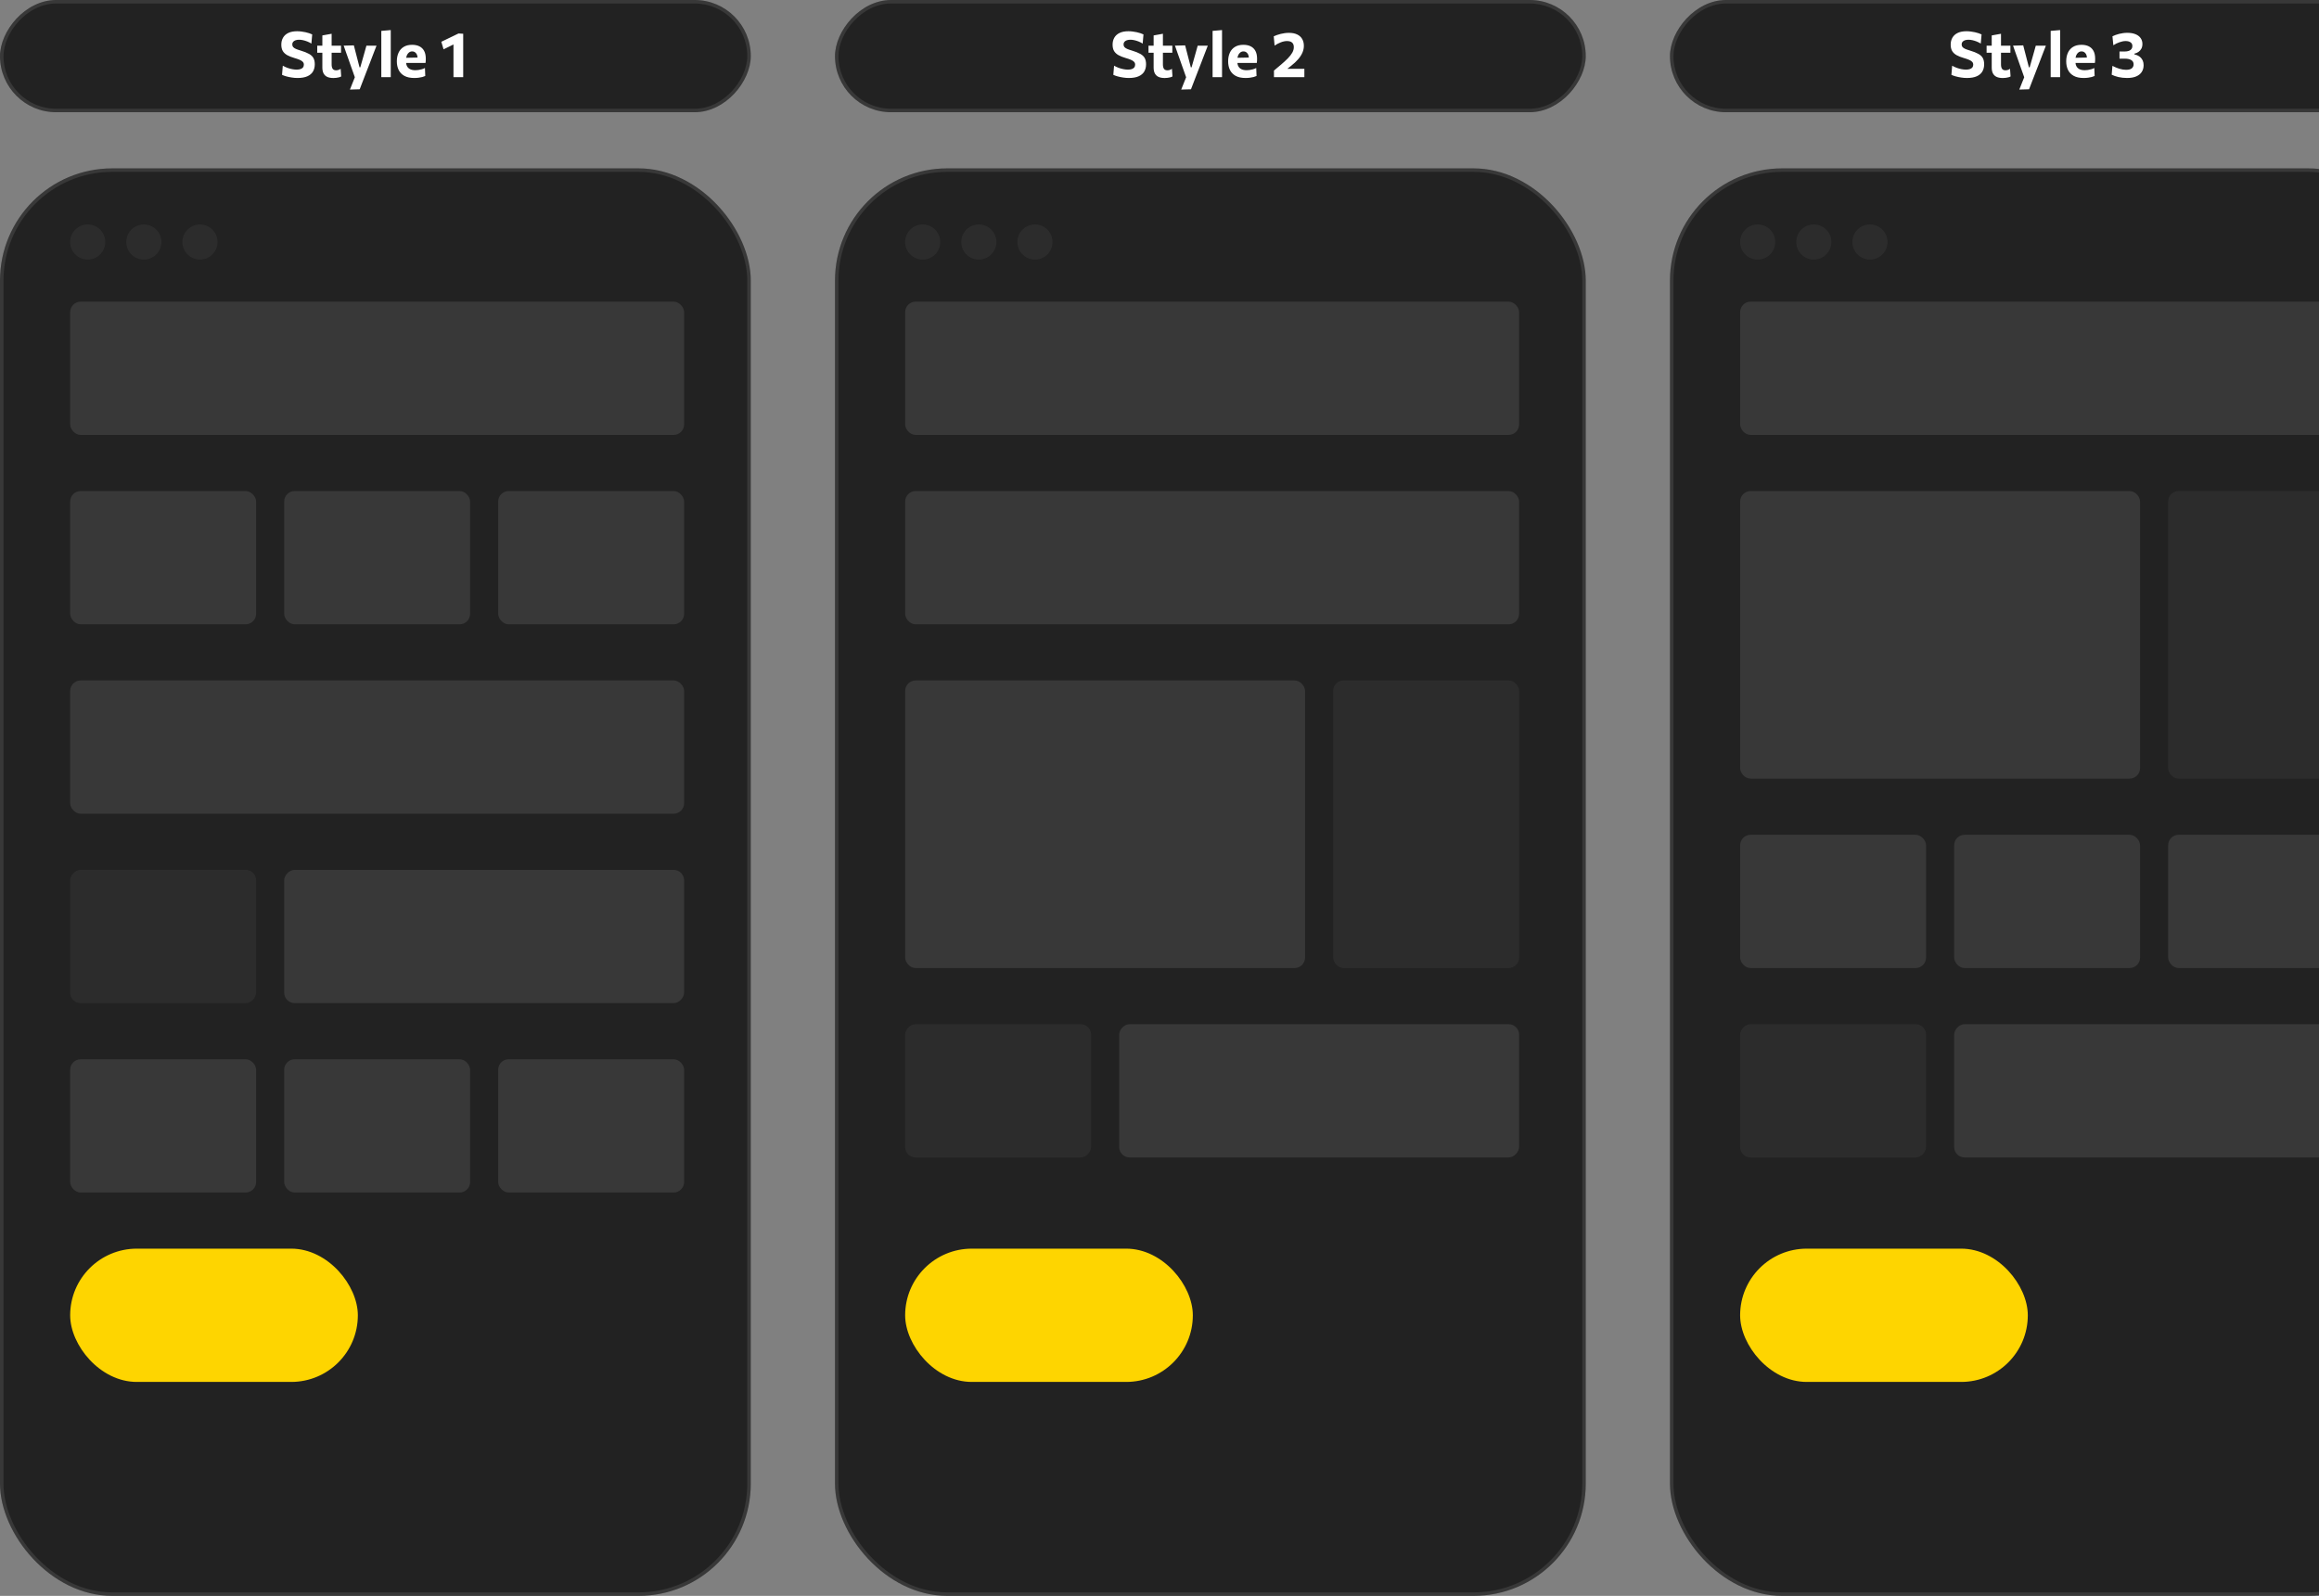 <svg width="661" height="455" viewBox="0 0 661 455" fill="none" xmlns="http://www.w3.org/2000/svg">
<rect x="0" y="0" width="661" height="455" fill="#808080" stroke="none"/>
<rect x="238" y="48" width="214" height="407" rx="32" fill="#222222"/>
<rect x="238.5" y="48.5" width="213" height="406" rx="31.5" stroke="white" stroke-opacity="0.1"/>
<g opacity="0.05">
<circle cx="263" cy="69" r="5" fill="white"/>
<circle cx="279" cy="69" r="5" fill="white"/>
<circle cx="295" cy="69" r="5" fill="white"/>
</g>
<rect x="258" y="356" width="82" height="38" rx="19" fill="#FED500"/>
<rect opacity="0.1" x="258" y="86" width="175" height="38" rx="3" fill="white"/>
<rect opacity="0.1" x="258" y="140" width="175" height="38" rx="3" fill="white"/>
<rect opacity="0.1" x="258" y="194" width="114" height="82" rx="3" fill="white"/>
<rect opacity="0.05" x="380" y="194" width="53" height="82" rx="3" fill="white"/>
<rect opacity="0.1" width="114" height="38" rx="3" transform="matrix(-1 0 0 1 433 292)" fill="white"/>
<rect opacity="0.05" width="53" height="38" rx="3" transform="matrix(-1 0 0 1 311 292)" fill="white"/>
<rect width="214" height="32" rx="16" transform="matrix(1 0 0 -1 238 32)" fill="#222222"/>
<rect x="0.5" y="-0.5" width="213" height="31" rx="15.5" transform="matrix(1 0 0 -1 238 31)" stroke="white" stroke-opacity="0.1"/>
<path d="M321.747 22.234C321.213 22.234 320.664 22.189 320.1 22.099C319.542 22.015 319.017 21.904 318.525 21.766C318.039 21.628 317.643 21.484 317.337 21.334L317.553 18.733C317.967 18.967 318.399 19.168 318.849 19.336C319.305 19.498 319.758 19.624 320.208 19.714C320.664 19.804 321.099 19.849 321.513 19.849C321.927 19.849 322.287 19.798 322.593 19.696C322.899 19.594 323.136 19.441 323.304 19.237C323.472 19.027 323.556 18.757 323.556 18.427C323.556 18.091 323.445 17.815 323.223 17.599C323.007 17.377 322.695 17.185 322.287 17.023C321.879 16.855 321.393 16.69 320.829 16.528C320.049 16.3 319.383 16.036 318.831 15.736C318.279 15.43 317.856 15.04 317.562 14.566C317.274 14.086 317.13 13.471 317.13 12.721C317.13 11.971 317.295 11.311 317.625 10.741C317.955 10.165 318.453 9.715 319.119 9.391C319.785 9.067 320.628 8.905 321.648 8.905C322.05 8.905 322.452 8.932 322.854 8.986C323.256 9.034 323.646 9.1 324.024 9.184C324.408 9.268 324.762 9.364 325.086 9.472C325.41 9.58 325.692 9.694 325.932 9.814L325.707 12.424C325.323 12.184 324.924 11.983 324.51 11.821C324.096 11.659 323.691 11.536 323.295 11.452C322.899 11.368 322.539 11.326 322.215 11.326C321.849 11.326 321.516 11.374 321.216 11.47C320.922 11.566 320.688 11.713 320.514 11.911C320.34 12.109 320.253 12.358 320.253 12.658C320.253 12.952 320.334 13.201 320.496 13.405C320.664 13.603 320.919 13.78 321.261 13.936C321.609 14.086 322.056 14.242 322.602 14.404C323.628 14.71 324.438 15.031 325.032 15.367C325.626 15.697 326.046 16.096 326.292 16.564C326.544 17.032 326.67 17.62 326.67 18.328C326.67 19.114 326.499 19.801 326.157 20.389C325.815 20.971 325.281 21.424 324.555 21.748C323.829 22.072 322.893 22.234 321.747 22.234ZM331.986 22.243C331.32 22.243 330.75 22.144 330.276 21.946C329.808 21.742 329.448 21.418 329.196 20.974C328.95 20.53 328.827 19.945 328.827 19.219C328.827 18.829 328.827 18.43 328.827 18.022C328.827 17.608 328.827 17.176 328.827 16.726C328.827 16.276 328.827 15.802 328.827 15.304C328.827 14.806 328.827 14.269 328.827 13.693C328.827 13.015 328.827 12.394 328.827 11.83C328.827 11.266 328.827 10.69 328.827 10.102L331.473 9.625C331.473 10.093 331.473 10.537 331.473 10.957C331.473 11.371 331.473 11.8 331.473 12.244C331.473 12.682 331.473 13.165 331.473 13.693V18.373C331.473 18.919 331.572 19.336 331.77 19.624C331.974 19.906 332.304 20.047 332.76 20.047C332.952 20.047 333.162 20.014 333.39 19.948C333.618 19.876 333.837 19.765 334.047 19.615L334.2 21.793C334.044 21.889 333.846 21.97 333.606 22.036C333.366 22.102 333.105 22.153 332.823 22.189C332.541 22.225 332.262 22.243 331.986 22.243ZM327.369 15.043V13.018H334.155V15.043C333.591 15.043 333.024 15.043 332.454 15.043C331.89 15.043 331.344 15.043 330.816 15.043H329.619H327.369ZM336.69 25.537C336.936 24.925 337.185 24.298 337.437 23.656C337.689 23.02 337.938 22.399 338.184 21.793V22.297C337.968 21.679 337.749 21.058 337.527 20.434C337.305 19.804 337.086 19.189 336.87 18.589L336.303 16.969C336.075 16.327 335.841 15.67 335.601 14.998C335.367 14.32 335.136 13.66 334.908 13.018L337.806 12.937C337.974 13.591 338.139 14.23 338.301 14.854C338.463 15.472 338.628 16.108 338.796 16.762L339.426 19.192H339.642L340.335 16.762C340.515 16.132 340.692 15.508 340.866 14.89C341.04 14.272 341.214 13.648 341.388 13.018H344.268C344.082 13.498 343.902 13.963 343.728 14.413C343.554 14.863 343.362 15.361 343.152 15.907C342.948 16.447 342.702 17.092 342.414 17.842L341.433 20.362C340.995 21.502 340.62 22.474 340.308 23.278C340.002 24.082 339.723 24.808 339.471 25.456L336.69 25.537ZM345.633 22C345.633 21.358 345.633 20.737 345.633 20.137C345.633 19.531 345.633 18.856 345.633 18.112V13.117C345.633 12.385 345.633 11.662 345.633 10.948C345.633 10.228 345.633 9.514 345.633 8.806L348.324 8.572C348.324 9.28 348.324 10.009 348.324 10.759C348.324 11.503 348.324 12.289 348.324 13.117V18.112C348.324 18.856 348.324 19.531 348.324 20.137C348.324 20.737 348.324 21.358 348.324 22H345.633ZM355.038 22.234C353.88 22.234 352.932 22.03 352.194 21.622C351.462 21.214 350.922 20.653 350.574 19.939C350.232 19.225 350.061 18.406 350.061 17.482C350.061 16.558 350.223 15.742 350.547 15.034C350.871 14.326 351.354 13.774 351.996 13.378C352.644 12.976 353.448 12.775 354.408 12.775C355.224 12.775 355.923 12.922 356.505 13.216C357.087 13.504 357.534 13.942 357.846 14.53C358.158 15.118 358.314 15.859 358.314 16.753C358.314 16.993 358.308 17.206 358.296 17.392C358.284 17.578 358.263 17.764 358.233 17.95L355.929 17.077C355.941 16.999 355.95 16.918 355.956 16.834C355.962 16.75 355.965 16.672 355.965 16.6C355.965 15.994 355.821 15.52 355.533 15.178C355.251 14.83 354.885 14.656 354.435 14.656C354.093 14.656 353.79 14.758 353.526 14.962C353.262 15.16 353.055 15.439 352.905 15.799C352.755 16.159 352.68 16.588 352.68 17.086V17.527C352.68 18.049 352.773 18.496 352.959 18.868C353.151 19.24 353.445 19.525 353.841 19.723C354.237 19.921 354.744 20.02 355.362 20.02C355.602 20.02 355.878 19.999 356.19 19.957C356.508 19.909 356.829 19.84 357.153 19.75C357.483 19.654 357.789 19.534 358.071 19.39L358.161 21.658C357.927 21.766 357.654 21.865 357.342 21.955C357.036 22.039 356.688 22.105 356.298 22.153C355.908 22.207 355.488 22.234 355.038 22.234ZM351.096 17.95V16.51L356.667 16.393L358.233 16.834V17.95H351.096ZM363.125 22V20.128C363.455 19.846 363.782 19.567 364.106 19.291C364.436 19.015 364.766 18.739 365.096 18.463C365.864 17.815 366.524 17.209 367.076 16.645C367.628 16.081 368.051 15.538 368.345 15.016C368.639 14.494 368.786 13.969 368.786 13.441C368.786 12.865 368.624 12.433 368.3 12.145C367.976 11.851 367.487 11.704 366.833 11.704C366.551 11.704 366.26 11.737 365.96 11.803C365.666 11.863 365.369 11.953 365.069 12.073C364.769 12.187 364.469 12.322 364.169 12.478C363.875 12.634 363.587 12.808 363.305 13L363.062 10.354C363.338 10.222 363.641 10.099 363.971 9.985C364.307 9.865 364.661 9.76 365.033 9.67C365.411 9.574 365.798 9.499 366.194 9.445C366.596 9.391 366.998 9.364 367.4 9.364C368.312 9.364 369.083 9.514 369.713 9.814C370.349 10.108 370.829 10.534 371.153 11.092C371.483 11.644 371.648 12.307 371.648 13.081C371.648 13.717 371.516 14.35 371.252 14.98C370.988 15.604 370.586 16.231 370.046 16.861C369.512 17.491 368.834 18.127 368.012 18.769L366.239 20.164L365.897 19.624H368.129C368.741 19.624 369.353 19.624 369.965 19.624C370.577 19.624 371.186 19.624 371.792 19.624V22H363.125Z" fill="white"/>
<rect x="476" y="48" width="214" height="407" rx="32" fill="#222222"/>
<rect x="476.5" y="48.5" width="213" height="406" rx="31.5" stroke="white" stroke-opacity="0.1"/>
<g opacity="0.05">
<circle cx="501" cy="69" r="5" fill="white"/>
<circle cx="517" cy="69" r="5" fill="white"/>
<circle cx="533" cy="69" r="5" fill="white"/>
</g>
<rect x="496" y="356" width="82" height="38" rx="19" fill="#FED500"/>
<rect opacity="0.1" x="496" y="86" width="175" height="38" rx="3" fill="white"/>
<rect opacity="0.1" x="496" y="140" width="114" height="82" rx="3" fill="white"/>
<rect opacity="0.05" x="618" y="140" width="53" height="82" rx="3" fill="white"/>
<rect opacity="0.1" x="496" y="238" width="53" height="38" rx="3" fill="white"/>
<rect opacity="0.1" x="557" y="238" width="53" height="38" rx="3" fill="white"/>
<rect opacity="0.1" x="618" y="238" width="53" height="38" rx="3" fill="white"/>
<rect opacity="0.1" width="114" height="38" rx="3" transform="matrix(-1 0 0 1 671 292)" fill="white"/>
<rect opacity="0.05" width="53" height="38" rx="3" transform="matrix(-1 0 0 1 549 292)" fill="white"/>
<rect width="214" height="32" rx="16" transform="matrix(1 0 0 -1 476 32)" fill="#222222"/>
<rect x="0.5" y="-0.5" width="213" height="31" rx="15.5" transform="matrix(1 0 0 -1 476 31)" stroke="white" stroke-opacity="0.1"/>
<path d="M560.633 22.234C560.099 22.234 559.55 22.189 558.986 22.099C558.428 22.015 557.903 21.904 557.411 21.766C556.925 21.628 556.529 21.484 556.223 21.334L556.439 18.733C556.853 18.967 557.285 19.168 557.735 19.336C558.191 19.498 558.644 19.624 559.094 19.714C559.55 19.804 559.985 19.849 560.399 19.849C560.813 19.849 561.173 19.798 561.479 19.696C561.785 19.594 562.022 19.441 562.19 19.237C562.358 19.027 562.442 18.757 562.442 18.427C562.442 18.091 562.331 17.815 562.109 17.599C561.893 17.377 561.581 17.185 561.173 17.023C560.765 16.855 560.279 16.69 559.715 16.528C558.935 16.3 558.269 16.036 557.717 15.736C557.165 15.43 556.742 15.04 556.448 14.566C556.16 14.086 556.016 13.471 556.016 12.721C556.016 11.971 556.181 11.311 556.511 10.741C556.841 10.165 557.339 9.715 558.005 9.391C558.671 9.067 559.514 8.905 560.534 8.905C560.936 8.905 561.338 8.932 561.74 8.986C562.142 9.034 562.532 9.1 562.91 9.184C563.294 9.268 563.648 9.364 563.972 9.472C564.296 9.58 564.578 9.694 564.818 9.814L564.593 12.424C564.209 12.184 563.81 11.983 563.396 11.821C562.982 11.659 562.577 11.536 562.181 11.452C561.785 11.368 561.425 11.326 561.101 11.326C560.735 11.326 560.402 11.374 560.102 11.47C559.808 11.566 559.574 11.713 559.4 11.911C559.226 12.109 559.139 12.358 559.139 12.658C559.139 12.952 559.22 13.201 559.382 13.405C559.55 13.603 559.805 13.78 560.147 13.936C560.495 14.086 560.942 14.242 561.488 14.404C562.514 14.71 563.324 15.031 563.918 15.367C564.512 15.697 564.932 16.096 565.178 16.564C565.43 17.032 565.556 17.62 565.556 18.328C565.556 19.114 565.385 19.801 565.043 20.389C564.701 20.971 564.167 21.424 563.441 21.748C562.715 22.072 561.779 22.234 560.633 22.234ZM570.872 22.243C570.206 22.243 569.636 22.144 569.162 21.946C568.694 21.742 568.334 21.418 568.082 20.974C567.836 20.53 567.713 19.945 567.713 19.219C567.713 18.829 567.713 18.43 567.713 18.022C567.713 17.608 567.713 17.176 567.713 16.726C567.713 16.276 567.713 15.802 567.713 15.304C567.713 14.806 567.713 14.269 567.713 13.693C567.713 13.015 567.713 12.394 567.713 11.83C567.713 11.266 567.713 10.69 567.713 10.102L570.359 9.625C570.359 10.093 570.359 10.537 570.359 10.957C570.359 11.371 570.359 11.8 570.359 12.244C570.359 12.682 570.359 13.165 570.359 13.693V18.373C570.359 18.919 570.458 19.336 570.656 19.624C570.86 19.906 571.19 20.047 571.646 20.047C571.838 20.047 572.048 20.014 572.276 19.948C572.504 19.876 572.723 19.765 572.933 19.615L573.086 21.793C572.93 21.889 572.732 21.97 572.492 22.036C572.252 22.102 571.991 22.153 571.709 22.189C571.427 22.225 571.148 22.243 570.872 22.243ZM566.255 15.043V13.018H573.041V15.043C572.477 15.043 571.91 15.043 571.34 15.043C570.776 15.043 570.23 15.043 569.702 15.043H568.505H566.255ZM575.576 25.537C575.822 24.925 576.071 24.298 576.323 23.656C576.575 23.02 576.824 22.399 577.07 21.793V22.297C576.854 21.679 576.635 21.058 576.413 20.434C576.191 19.804 575.972 19.189 575.756 18.589L575.189 16.969C574.961 16.327 574.727 15.67 574.487 14.998C574.253 14.32 574.022 13.66 573.794 13.018L576.692 12.937C576.86 13.591 577.025 14.23 577.187 14.854C577.349 15.472 577.514 16.108 577.682 16.762L578.312 19.192H578.528L579.221 16.762C579.401 16.132 579.578 15.508 579.752 14.89C579.926 14.272 580.1 13.648 580.274 13.018H583.154C582.968 13.498 582.788 13.963 582.614 14.413C582.44 14.863 582.248 15.361 582.038 15.907C581.834 16.447 581.588 17.092 581.3 17.842L580.319 20.362C579.881 21.502 579.506 22.474 579.194 23.278C578.888 24.082 578.609 24.808 578.357 25.456L575.576 25.537ZM584.519 22C584.519 21.358 584.519 20.737 584.519 20.137C584.519 19.531 584.519 18.856 584.519 18.112V13.117C584.519 12.385 584.519 11.662 584.519 10.948C584.519 10.228 584.519 9.514 584.519 8.806L587.21 8.572C587.21 9.28 587.21 10.009 587.21 10.759C587.21 11.503 587.21 12.289 587.21 13.117V18.112C587.21 18.856 587.21 19.531 587.21 20.137C587.21 20.737 587.21 21.358 587.21 22H584.519ZM593.923 22.234C592.765 22.234 591.817 22.03 591.079 21.622C590.347 21.214 589.807 20.653 589.459 19.939C589.117 19.225 588.946 18.406 588.946 17.482C588.946 16.558 589.108 15.742 589.432 15.034C589.756 14.326 590.239 13.774 590.881 13.378C591.529 12.976 592.333 12.775 593.293 12.775C594.109 12.775 594.808 12.922 595.39 13.216C595.972 13.504 596.419 13.942 596.731 14.53C597.043 15.118 597.199 15.859 597.199 16.753C597.199 16.993 597.193 17.206 597.181 17.392C597.169 17.578 597.148 17.764 597.118 17.95L594.814 17.077C594.826 16.999 594.835 16.918 594.841 16.834C594.847 16.75 594.85 16.672 594.85 16.6C594.85 15.994 594.706 15.52 594.418 15.178C594.136 14.83 593.77 14.656 593.32 14.656C592.978 14.656 592.675 14.758 592.411 14.962C592.147 15.16 591.94 15.439 591.79 15.799C591.64 16.159 591.565 16.588 591.565 17.086V17.527C591.565 18.049 591.658 18.496 591.844 18.868C592.036 19.24 592.33 19.525 592.726 19.723C593.122 19.921 593.629 20.02 594.247 20.02C594.487 20.02 594.763 19.999 595.075 19.957C595.393 19.909 595.714 19.84 596.038 19.75C596.368 19.654 596.674 19.534 596.956 19.39L597.046 21.658C596.812 21.766 596.539 21.865 596.227 21.955C595.921 22.039 595.573 22.105 595.183 22.153C594.793 22.207 594.373 22.234 593.923 22.234ZM589.981 17.95V16.51L595.552 16.393L597.118 16.834V17.95H589.981ZM606.267 22.234C605.835 22.234 605.412 22.21 604.998 22.162C604.59 22.114 604.197 22.048 603.819 21.964C603.447 21.874 603.099 21.772 602.775 21.658C602.457 21.544 602.169 21.424 601.911 21.298L602.118 18.778C602.442 18.946 602.769 19.099 603.099 19.237C603.429 19.375 603.756 19.495 604.08 19.597C604.41 19.693 604.734 19.768 605.052 19.822C605.376 19.876 605.685 19.903 605.979 19.903C606.759 19.903 607.317 19.759 607.653 19.471C607.989 19.177 608.157 18.802 608.157 18.346C608.157 17.812 607.941 17.41 607.509 17.14C607.077 16.864 606.459 16.726 605.655 16.726C605.391 16.726 605.133 16.726 604.881 16.726C604.635 16.726 604.386 16.726 604.134 16.726V14.692C604.356 14.692 604.578 14.692 604.8 14.692C605.028 14.692 605.256 14.692 605.484 14.692C606.03 14.692 606.474 14.629 606.816 14.503C607.158 14.371 607.407 14.188 607.563 13.954C607.725 13.72 607.806 13.447 607.806 13.135C607.806 12.655 607.629 12.298 607.275 12.064C606.927 11.824 606.465 11.704 605.889 11.704C605.607 11.704 605.316 11.734 605.016 11.794C604.722 11.854 604.425 11.938 604.125 12.046C603.825 12.148 603.528 12.271 603.234 12.415C602.94 12.559 602.655 12.721 602.379 12.901L602.127 10.345C602.397 10.213 602.694 10.087 603.018 9.967C603.342 9.847 603.687 9.742 604.053 9.652C604.419 9.562 604.797 9.49 605.187 9.436C605.577 9.382 605.967 9.355 606.357 9.355C607.269 9.355 608.046 9.487 608.688 9.751C609.33 10.009 609.819 10.378 610.155 10.858C610.497 11.332 610.668 11.893 610.668 12.541C610.668 13.057 610.566 13.504 610.362 13.882C610.158 14.26 609.882 14.569 609.534 14.809C609.192 15.043 608.811 15.205 608.391 15.295V15.511C608.709 15.571 609.024 15.676 609.336 15.826C609.648 15.97 609.93 16.168 610.182 16.42C610.434 16.672 610.635 16.978 610.785 17.338C610.935 17.698 611.01 18.121 611.01 18.607C611.01 19.303 610.839 19.927 610.497 20.479C610.161 21.025 609.642 21.454 608.94 21.766C608.244 22.078 607.353 22.234 606.267 22.234Z" fill="white"/>
<rect width="214" height="32" rx="16" transform="matrix(1 0 0 -1 0 32)" fill="#222222"/>
<rect x="0.5" y="-0.5" width="213" height="31" rx="15.5" transform="matrix(1 0 0 -1 0 31)" stroke="white" stroke-opacity="0.1"/>
<path d="M84.802 22.234C84.268 22.234 83.719 22.189 83.155 22.099C82.597 22.015 82.072 21.904 81.58 21.766C81.094 21.628 80.698 21.484 80.392 21.334L80.608 18.733C81.022 18.967 81.454 19.168 81.904 19.336C82.36 19.498 82.813 19.624 83.263 19.714C83.719 19.804 84.154 19.849 84.568 19.849C84.982 19.849 85.342 19.798 85.648 19.696C85.954 19.594 86.191 19.441 86.359 19.237C86.527 19.027 86.611 18.757 86.611 18.427C86.611 18.091 86.5 17.815 86.278 17.599C86.062 17.377 85.75 17.185 85.342 17.023C84.934 16.855 84.448 16.69 83.884 16.528C83.104 16.3 82.438 16.036 81.886 15.736C81.334 15.43 80.911 15.04 80.617 14.566C80.329 14.086 80.185 13.471 80.185 12.721C80.185 11.971 80.35 11.311 80.68 10.741C81.01 10.165 81.508 9.715 82.174 9.391C82.84 9.067 83.683 8.905 84.703 8.905C85.105 8.905 85.507 8.932 85.909 8.986C86.311 9.034 86.701 9.1 87.079 9.184C87.463 9.268 87.817 9.364 88.141 9.472C88.465 9.58 88.747 9.694 88.987 9.814L88.762 12.424C88.378 12.184 87.979 11.983 87.565 11.821C87.151 11.659 86.746 11.536 86.35 11.452C85.954 11.368 85.594 11.326 85.27 11.326C84.904 11.326 84.571 11.374 84.271 11.47C83.977 11.566 83.743 11.713 83.569 11.911C83.395 12.109 83.308 12.358 83.308 12.658C83.308 12.952 83.389 13.201 83.551 13.405C83.719 13.603 83.974 13.78 84.316 13.936C84.664 14.086 85.111 14.242 85.657 14.404C86.683 14.71 87.493 15.031 88.087 15.367C88.681 15.697 89.101 16.096 89.347 16.564C89.599 17.032 89.725 17.62 89.725 18.328C89.725 19.114 89.554 19.801 89.212 20.389C88.87 20.971 88.336 21.424 87.61 21.748C86.884 22.072 85.948 22.234 84.802 22.234ZM95.041 22.243C94.375 22.243 93.805 22.144 93.331 21.946C92.863 21.742 92.503 21.418 92.251 20.974C92.005 20.53 91.882 19.945 91.882 19.219C91.882 18.829 91.882 18.43 91.882 18.022C91.882 17.608 91.882 17.176 91.882 16.726C91.882 16.276 91.882 15.802 91.882 15.304C91.882 14.806 91.882 14.269 91.882 13.693C91.882 13.015 91.882 12.394 91.882 11.83C91.882 11.266 91.882 10.69 91.882 10.102L94.528 9.625C94.528 10.093 94.528 10.537 94.528 10.957C94.528 11.371 94.528 11.8 94.528 12.244C94.528 12.682 94.528 13.165 94.528 13.693V18.373C94.528 18.919 94.627 19.336 94.825 19.624C95.029 19.906 95.359 20.047 95.815 20.047C96.007 20.047 96.217 20.014 96.445 19.948C96.673 19.876 96.892 19.765 97.102 19.615L97.255 21.793C97.099 21.889 96.901 21.97 96.661 22.036C96.421 22.102 96.16 22.153 95.878 22.189C95.596 22.225 95.317 22.243 95.041 22.243ZM90.424 15.043V13.018H97.21V15.043C96.646 15.043 96.079 15.043 95.509 15.043C94.945 15.043 94.399 15.043 93.871 15.043H92.674H90.424ZM99.745 25.537C99.991 24.925 100.24 24.298 100.492 23.656C100.744 23.02 100.993 22.399 101.239 21.793V22.297C101.023 21.679 100.804 21.058 100.582 20.434C100.36 19.804 100.141 19.189 99.925 18.589L99.358 16.969C99.13 16.327 98.896 15.67 98.656 14.998C98.422 14.32 98.191 13.66 97.963 13.018L100.861 12.937C101.029 13.591 101.194 14.23 101.356 14.854C101.518 15.472 101.683 16.108 101.851 16.762L102.481 19.192H102.697L103.39 16.762C103.57 16.132 103.747 15.508 103.921 14.89C104.095 14.272 104.269 13.648 104.443 13.018H107.323C107.137 13.498 106.957 13.963 106.783 14.413C106.609 14.863 106.417 15.361 106.207 15.907C106.003 16.447 105.757 17.092 105.469 17.842L104.488 20.362C104.05 21.502 103.675 22.474 103.363 23.278C103.057 24.082 102.778 24.808 102.526 25.456L99.745 25.537ZM108.688 22C108.688 21.358 108.688 20.737 108.688 20.137C108.688 19.531 108.688 18.856 108.688 18.112V13.117C108.688 12.385 108.688 11.662 108.688 10.948C108.688 10.228 108.688 9.514 108.688 8.806L111.379 8.572C111.379 9.28 111.379 10.009 111.379 10.759C111.379 11.503 111.379 12.289 111.379 13.117V18.112C111.379 18.856 111.379 19.531 111.379 20.137C111.379 20.737 111.379 21.358 111.379 22H108.688ZM118.092 22.234C116.934 22.234 115.986 22.03 115.248 21.622C114.516 21.214 113.976 20.653 113.628 19.939C113.286 19.225 113.115 18.406 113.115 17.482C113.115 16.558 113.277 15.742 113.601 15.034C113.925 14.326 114.408 13.774 115.05 13.378C115.698 12.976 116.502 12.775 117.462 12.775C118.278 12.775 118.977 12.922 119.559 13.216C120.141 13.504 120.588 13.942 120.9 14.53C121.212 15.118 121.368 15.859 121.368 16.753C121.368 16.993 121.362 17.206 121.35 17.392C121.338 17.578 121.317 17.764 121.287 17.95L118.983 17.077C118.995 16.999 119.004 16.918 119.01 16.834C119.016 16.75 119.019 16.672 119.019 16.6C119.019 15.994 118.875 15.52 118.587 15.178C118.305 14.83 117.939 14.656 117.489 14.656C117.147 14.656 116.844 14.758 116.58 14.962C116.316 15.16 116.109 15.439 115.959 15.799C115.809 16.159 115.734 16.588 115.734 17.086V17.527C115.734 18.049 115.827 18.496 116.013 18.868C116.205 19.24 116.499 19.525 116.895 19.723C117.291 19.921 117.798 20.02 118.416 20.02C118.656 20.02 118.932 19.999 119.244 19.957C119.562 19.909 119.883 19.84 120.207 19.75C120.537 19.654 120.843 19.534 121.125 19.39L121.215 21.658C120.981 21.766 120.708 21.865 120.396 21.955C120.09 22.039 119.742 22.105 119.352 22.153C118.962 22.207 118.542 22.234 118.092 22.234ZM114.15 17.95V16.51L119.721 16.393L121.287 16.834V17.95H114.15ZM126.431 14.062L125.792 11.911C126.608 11.515 127.424 11.122 128.24 10.732C129.056 10.336 129.872 9.94 130.688 9.544L130.589 12.019C129.893 12.361 129.2 12.703 128.51 13.045C127.82 13.381 127.127 13.72 126.431 14.062ZM129.257 22C129.257 21.358 129.257 20.737 129.257 20.137C129.257 19.531 129.257 18.856 129.257 18.112V14.476C129.257 13.858 129.257 13.243 129.257 12.631C129.257 12.013 129.257 11.392 129.257 10.768L130.688 9.544L132.029 9.625C132.029 10.327 132.029 11.038 132.029 11.758C132.029 12.472 132.029 13.198 132.029 13.936V18.112C132.029 18.856 132.029 19.531 132.029 20.137C132.029 20.737 132.029 21.358 132.029 22H129.257Z" fill="white"/>
<rect y="48" width="214" height="407" rx="32" fill="#222222"/>
<rect x="0.5" y="48.5" width="213" height="406" rx="31.5" stroke="white" stroke-opacity="0.1"/>
<g opacity="0.05">
<circle cx="25" cy="69" r="5" fill="white"/>
<circle cx="41" cy="69" r="5" fill="white"/>
<circle cx="57" cy="69" r="5" fill="white"/>
</g>
<rect opacity="0.1" x="20" y="86" width="175" height="38" rx="3" fill="white"/>
<rect opacity="0.1" x="20" y="140" width="53" height="38" rx="3" fill="white"/>
<rect opacity="0.1" x="81" y="140" width="53" height="38" rx="3" fill="white"/>
<rect opacity="0.1" x="142" y="140" width="53" height="38" rx="3" fill="white"/>
<rect opacity="0.1" x="20" y="194" width="175" height="38" rx="3" fill="white"/>
<rect opacity="0.1" width="114" height="38" rx="3" transform="matrix(-1 0 0 1 195 248)" fill="white"/>
<rect opacity="0.05" width="53" height="38" rx="3" transform="matrix(-1 0 0 1 73 248)" fill="white"/>
<rect opacity="0.1" x="20" y="302" width="53" height="38" rx="3" fill="white"/>
<rect opacity="0.1" x="81" y="302" width="53" height="38" rx="3" fill="white"/>
<rect opacity="0.1" x="142" y="302" width="53" height="38" rx="3" fill="white"/>
<rect x="20" y="356" width="82" height="38" rx="19" fill="#FED500"/>
</svg>
